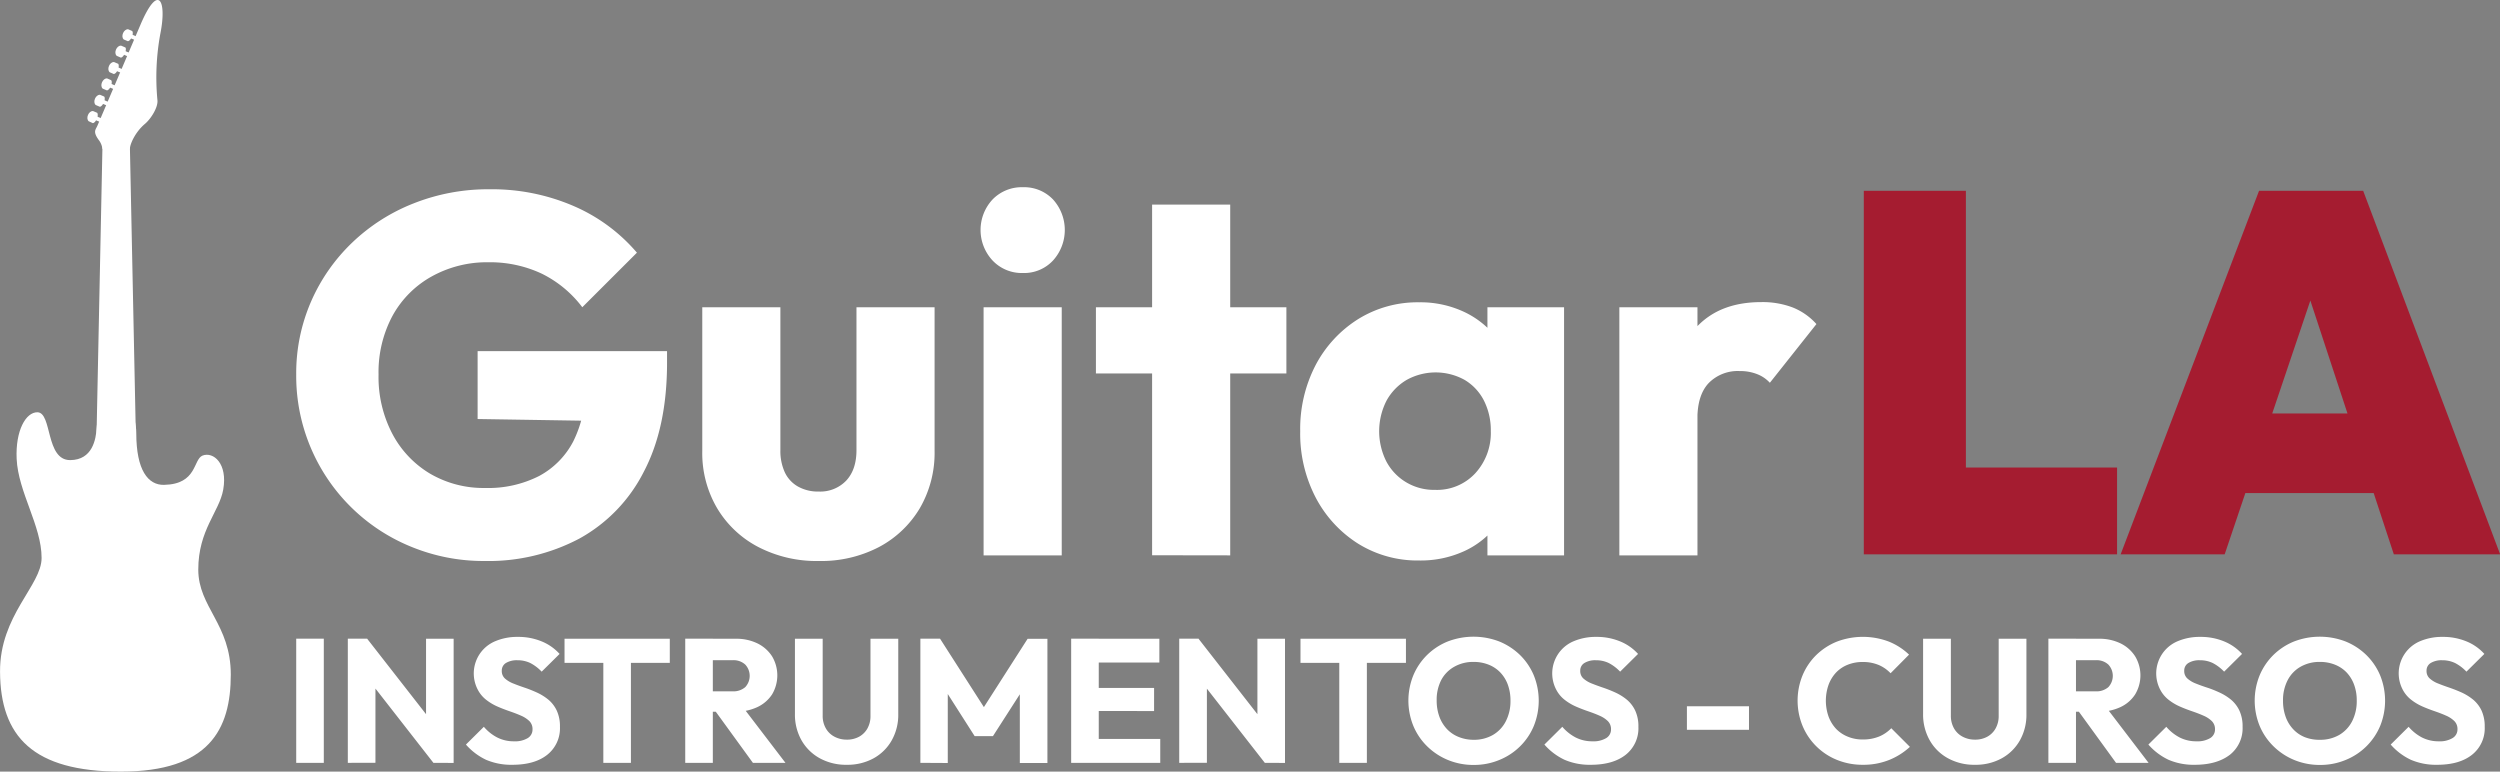 <svg id="Capa_1" data-name="Capa 1" xmlns="http://www.w3.org/2000/svg" viewBox="0 0 644.3 198.86"><rect x="0" y="0" width="644.3" height="198.86" fill="#808080" stroke="none"/><defs><style>.cls-1,.cls-2{fill:#fff}.cls-2{fill-rule:evenodd}</style></defs><path class="cls-1" d="M143.59 161.33a49 49 0 01-19-3.69A47.51 47.51 0 0195 113.3a46.32 46.32 0 013.82-18.82 47 47 0 0110.6-15.2 48.49 48.49 0 0115.88-10.13 52 52 0 0119.48-3.62 53.06 53.06 0 0121.77 4.34 44.63 44.63 0 0116.26 12l-14.08 14.06a29.28 29.28 0 00-10.53-8.69 31.36 31.36 0 00-13.69-2.9 29.33 29.33 0 00-14.6 3.66 25.77 25.77 0 00-10.07 10.1 30.71 30.71 0 00-3.62 15.2 31.5 31.5 0 003.56 15.26 26.1 26.1 0 009.73 10.27 27.29 27.29 0 0014.22 3.68 28.9 28.9 0 0013.88-3.09 21.19 21.19 0 008.81-8.95 30.2 30.2 0 003.09-14.28l13.69 9.21-41.45-.66v-17.49h48.82v3q0 16.71-6 28.1A40.51 40.51 0 01168 155.54a50.07 50.07 0 01-24.41 5.79zm86.07 0a32.65 32.65 0 01-15.6-3.62 26.65 26.65 0 01-10.59-10 28 28 0 01-3.82-14.71V95.93h20.13v36.84a13.22 13.22 0 001.12 5.66 8.21 8.21 0 003.36 3.68 10.44 10.44 0 005.4 1.32 9.24 9.24 0 007.1-2.83c1.75-1.89 2.63-4.49 2.63-7.83V95.93h20.13v37a28.35 28.35 0 01-3.81 14.81 26.89 26.89 0 01-10.53 10 32.22 32.22 0 01-15.52 3.59zm52.63-74.22a10.35 10.35 0 01-7.83-3.23 11.54 11.54 0 010-15.72 10.47 10.47 0 017.83-3.16 10.27 10.27 0 017.76 3.16 11.71 11.71 0 010 15.72 10.15 10.15 0 01-7.76 3.23zm-10.14 72.77V95.93h20.14v63.95zM301.1 113V95.93h49.09V113zm14.48 46.85V69.48h20.13v90.4zm68.82 1.35a29 29 0 01-15.73-4.34A31.06 31.06 0 01357.75 145a35.64 35.64 0 01-4-17.11 35.62 35.62 0 014-17.1A31 31 0 01368.67 99a29 29 0 0115.73-4.34 26.51 26.51 0 0111.65 2.5 22.65 22.65 0 018.48 6.91 18.56 18.56 0 013.69 10.07v27.63a18.92 18.92 0 01-3.62 10.07 22 22 0 01-8.49 6.91 27 27 0 01-11.71 2.45zm4.08-18.2a13.45 13.45 0 0010.39-4.28 15.36 15.36 0 004-10.86 16.93 16.93 0 00-1.78-7.89 13.12 13.12 0 00-5-5.33 15.43 15.43 0 00-14.87 0A14 14 0 00376 120a17.33 17.33 0 00-.06 15.66 13.72 13.72 0 005.13 5.39 14 14 0 007.41 1.95zM402 159.88v-17.24l3-15.52-3-15.53V95.93h19.75v63.95zm34 0V95.93h20.13v63.95zm20.13-35.14l-8.42-6.58q2.51-11.18 8.42-17.37c4-4.12 9.43-6.18 16.45-6.18a21.92 21.92 0 018.1 1.38 16.29 16.29 0 016.11 4.28l-12 15.13a8.73 8.73 0 00-3.29-2.23 11.87 11.87 0 00-4.47-.79 10.49 10.49 0 00-8 3.09q-2.92 3.09-2.92 9.27zM95 213.35v-32h7.11v32zm13.3 0v-32h5l2.12 6.39v25.59zm22.06 0l-18.84-24.14 1.77-7.84 18.84 24.14zm0 0l-1.9-6.39v-25.59h7.11v32zm20.33.5a16.42 16.42 0 01-6.77-1.29 16 16 0 01-5.18-3.92l4.62-4.58a11.46 11.46 0 003.42 2.74 9.35 9.35 0 004.37 1 6.33 6.33 0 003.51-.82 2.56 2.56 0 001.24-2.26 2.88 2.88 0 00-.81-2.13 7.08 7.08 0 00-2.15-1.4c-.9-.4-1.88-.77-2.95-1.14s-2.13-.77-3.19-1.24a13.3 13.3 0 01-2.92-1.77 8 8 0 01-2.15-2.67A9 9 0 01146.3 182a14.45 14.45 0 015.84-1.11 15.7 15.7 0 016.14 1.17 12.66 12.66 0 014.6 3.22l-4.62 4.57a11.14 11.14 0 00-2.92-2.22 7.47 7.47 0 00-3.33-.72 5.39 5.39 0 00-2.95.7 2.27 2.27 0 00-1.08 2 2.56 2.56 0 00.81 2 7.13 7.13 0 002.15 1.29c.89.36 1.87.72 2.95 1.08s2.13.79 3.19 1.27a13.54 13.54 0 012.92 1.83 8.29 8.29 0 012.15 2.81 9.6 9.6 0 01.82 4.19 8.69 8.69 0 01-3.26 7.18c-2.18 1.74-5.18 2.59-9.02 2.59zm13.46-26.27v-6.21h27.13v6.21zm10 25.77v-31.52h7.11v31.52zm21.11 0v-32h7.11v32zm5.44-13.18v-5.25h6.74a4.65 4.65 0 003.29-1.09 4.26 4.26 0 000-5.8 4.44 4.44 0 00-3.26-1.13h-6.77v-5.53h7.6a12.35 12.35 0 015.58 1.2 9.37 9.37 0 013.76 3.33 9.59 9.59 0 010 9.81 9.14 9.14 0 01-3.81 3.28 13.06 13.06 0 01-5.75 1.18zm12 13.18l-10-13.77 6.52-1.77 11.87 15.54zm24.23.5a14.06 14.06 0 01-7-1.68 12.14 12.14 0 01-4.71-4.64 13.42 13.42 0 01-1.69-6.77v-19.39h7.15v19.8a6.39 6.39 0 00.82 3.3 5.46 5.46 0 002.24 2.15 6.66 6.66 0 003.15.75 6.46 6.46 0 003.17-.75 5.5 5.5 0 002.15-2.13 6.45 6.45 0 00.79-3.28v-19.84h7.16v19.43a13.36 13.36 0 01-1.68 6.75 12 12 0 01-4.66 4.62 13.94 13.94 0 01-6.89 1.68zm18.93-.5v-32h5.07L273.52 201h-2.58l12.55-19.61h5.11v32h-7.11v-20l1.27.31-8.2 12.77h-4.71l-8.15-12.77 1.22-.31v20zm38.86 0v-32h7.11v32zm5.43-25.86v-6.12h17.3v6.12zm0 12.5v-5.94h15.94V200zm0 13.36v-6.16h17.53v6.16zm22.42 0v-32h5l2.13 6.39v25.59zm22.06 0l-18.85-24.14 1.77-7.84 18.84 24.14zm0 0l-1.91-6.35v-25.63h7.11v32zm9.19-25.77v-6.21H381v6.21zm10 25.77v-31.52h7.11v31.52zm34.7.54a17.17 17.17 0 01-6.68-1.27 16.65 16.65 0 01-5.37-3.53 15.91 15.91 0 01-3.57-5.28 17.29 17.29 0 010-13 16.09 16.09 0 013.53-5.24 16.33 16.33 0 015.32-3.49 18.51 18.51 0 0113.32 0 16.74 16.74 0 015.34 3.49 16 16 0 013.55 5.26 17.37 17.37 0 010 13 15.92 15.92 0 01-3.53 5.25 16.22 16.22 0 01-5.32 3.51 16.93 16.93 0 01-6.59 1.3zm-.09-6.48a9.7 9.7 0 005-1.26 8.55 8.55 0 003.33-3.56 11.28 11.28 0 001.18-5.27 11.79 11.79 0 00-.68-4.1 9 9 0 00-1.95-3.17 8.46 8.46 0 00-3-2 10.22 10.22 0 00-3.87-.71 9.86 9.86 0 00-5 1.25 8.47 8.47 0 00-3.34 3.41 11.12 11.12 0 00-1.18 5.28 12 12 0 00.68 4.12 9.32 9.32 0 001.92 3.19 8.41 8.41 0 003 2.06 10.17 10.17 0 003.91.76zm30.21 6.44a16.35 16.35 0 01-6.77-1.29 15.91 15.91 0 01-5.19-3.92l4.62-4.58a11.58 11.58 0 003.42 2.74 9.35 9.35 0 004.37 1 6.33 6.33 0 003.51-.82 2.57 2.57 0 001.25-2.26 2.89 2.89 0 00-.82-2.13 7 7 0 00-2.15-1.4c-.89-.4-1.87-.77-2.95-1.14s-2.13-.77-3.19-1.24a13.3 13.3 0 01-2.92-1.77 8 8 0 01-2.15-2.67 9 9 0 014.57-12.37 14.47 14.47 0 015.85-1.11 15.65 15.65 0 016.13 1.17 12.66 12.66 0 014.6 3.22l-4.62 4.57a11.14 11.14 0 00-2.92-2.22 7.47 7.47 0 00-3.33-.72 5.33 5.33 0 00-2.94.7 2.25 2.25 0 00-1.09 2 2.56 2.56 0 00.81 2 7.13 7.13 0 002.15 1.29c.9.36 1.88.72 2.95 1.08s2.14.79 3.19 1.27a13.54 13.54 0 012.92 1.83 8.29 8.29 0 012.15 2.81 9.6 9.6 0 01.82 4.19 8.69 8.69 0 01-3.26 7.18q-3.27 2.59-9.01 2.59zm24.77-9.02v-6.07h16v6.07zm45.33 9.02a17.43 17.43 0 01-6.63-1.25 16.13 16.13 0 01-8.9-8.79 17.24 17.24 0 010-13 15.88 15.88 0 013.53-5.24 16.42 16.42 0 015.32-3.46 18.89 18.89 0 0113.41 0 16.38 16.38 0 015.19 3.35l-4.76 4.8a9.1 9.1 0 00-3.06-2.13 10.44 10.44 0 00-4.14-.77 10.12 10.12 0 00-3.83.7 8.37 8.37 0 00-3 2 9.41 9.41 0 00-1.95 3.17 12.36 12.36 0 000 8.2 9.51 9.51 0 001.95 3.17 8.66 8.66 0 003 2 9.76 9.76 0 003.83.73 10.91 10.91 0 004.26-.77 9.41 9.41 0 003.12-2.13l4.8 4.8a17.5 17.5 0 01-5.28 3.35 17.76 17.76 0 01-6.86 1.27zm28.9 0a14 14 0 01-6.95-1.68 12 12 0 01-4.71-4.64 13.43 13.43 0 01-1.7-6.77v-19.39h7.16v19.8a6.48 6.48 0 00.81 3.3 5.46 5.46 0 002.24 2.15 6.66 6.66 0 003.15.75 6.43 6.43 0 003.17-.75 5.44 5.44 0 002.15-2.13 6.45 6.45 0 00.8-3.28v-19.84h7.15v19.43a13.36 13.36 0 01-1.68 6.75 12 12 0 01-4.66 4.62 13.89 13.89 0 01-6.93 1.68zm18.93-.5v-32h7.11v32zm5.43-13.18v-5.25h6.74a4.65 4.65 0 003.29-1.09 4.26 4.26 0 000-5.8 4.44 4.44 0 00-3.26-1.13H552v-5.53h7.6a12.35 12.35 0 015.58 1.2 9.27 9.27 0 013.75 3.33 9.53 9.53 0 010 9.81 9 9 0 01-3.8 3.28 13.06 13.06 0 01-5.75 1.18zm12 13.18l-10-13.77 6.52-1.77 11.87 15.54zm20.3.5a16.35 16.35 0 01-6.77-1.29 15.91 15.91 0 01-5.19-3.92l4.62-4.58a11.58 11.58 0 003.42 2.74 9.35 9.35 0 004.37 1 6.33 6.33 0 003.51-.82 2.57 2.57 0 001.25-2.26 2.89 2.89 0 00-.82-2.13 7 7 0 00-2.15-1.4c-.89-.4-1.87-.77-2.95-1.14s-2.13-.77-3.19-1.24a13.3 13.3 0 01-2.92-1.77 8 8 0 01-2.15-2.67A9 9 0 01579.9 182a14.47 14.47 0 015.85-1.11 15.65 15.65 0 016.13 1.17 12.66 12.66 0 014.6 3.22l-4.62 4.57a11.14 11.14 0 00-2.92-2.22 7.47 7.47 0 00-3.33-.72 5.33 5.33 0 00-2.94.7 2.25 2.25 0 00-1.09 2 2.56 2.56 0 00.81 2 7.13 7.13 0 002.15 1.29c.9.36 1.88.72 3 1.08s2.14.79 3.19 1.27a13.54 13.54 0 012.92 1.83 8.29 8.29 0 012.15 2.81 9.6 9.6 0 01.82 4.19 8.69 8.69 0 01-3.26 7.18q-3.36 2.59-9.06 2.59zm32.33.04a17.21 17.21 0 01-6.68-1.27 16.61 16.61 0 01-5.36-3.53 15.93 15.93 0 01-3.58-5.28 17.29 17.29 0 010-13 16.09 16.09 0 013.53-5.24 16.33 16.33 0 015.32-3.49 18.51 18.51 0 0113.32 0 16.63 16.63 0 015.34 3.49 16 16 0 013.56 5.26 17.37 17.37 0 010 13 16.22 16.22 0 01-8.86 8.76 16.93 16.93 0 01-6.59 1.3zm-.09-6.48a9.76 9.76 0 005-1.26 8.67 8.67 0 003.33-3.56 11.4 11.4 0 001.17-5.27 11.56 11.56 0 00-.68-4.1 9.12 9.12 0 00-1.94-3.17 8.5 8.5 0 00-3-2 10.22 10.22 0 00-3.87-.71 9.79 9.79 0 00-5 1.25 8.43 8.43 0 00-3.33 3.49 11.12 11.12 0 00-1.18 5.28 12 12 0 00.68 4.12 9.18 9.18 0 001.93 3.19 8.37 8.37 0 003 2.06 10.21 10.21 0 003.89.68zm30.21 6.44a16.39 16.39 0 01-6.77-1.29 15.91 15.91 0 01-5.19-3.92l4.62-4.58a11.71 11.71 0 003.42 2.74 9.38 9.38 0 004.37 1 6.33 6.33 0 003.51-.82 2.57 2.57 0 001.29-2.28 2.85 2.85 0 00-.82-2.13 7 7 0 00-2.15-1.4c-.89-.4-1.87-.77-2.94-1.14s-2.14-.77-3.19-1.24a13.3 13.3 0 01-2.92-1.77 8 8 0 01-2.16-2.67 9 9 0 014.54-12.35 14.45 14.45 0 015.84-1.11 15.73 15.73 0 016.14 1.17 12.62 12.62 0 014.59 3.22l-4.62 4.57a11 11 0 00-2.92-2.22 7.47 7.47 0 00-3.33-.72 5.38 5.38 0 00-2.94.7 2.25 2.25 0 00-1.09 2 2.54 2.54 0 00.82 2 7 7 0 002.15 1.29q1.34.54 2.94 1.08c1.07.37 2.14.79 3.2 1.27a13.78 13.78 0 012.92 1.83 8.29 8.29 0 012.15 2.81 9.75 9.75 0 01.81 4.19 8.66 8.66 0 01-3.26 7.18q-3.25 2.59-9.01 2.59z" transform="translate(-18.66 -16.75)"/><path class="cls-2" d="M28.32 123c-3-.05-5.7 4.71-5.37 12 .39 8.57 6.43 17.27 6.43 25.55 0 7.09-10.81 14.78-10.71 29.35.1 16.6 8.4 25.71 31.15 25.71s28.32-10.87 28.32-25c0-13-8.38-17.35-8.38-27.07 0-10.22 5.42-14.88 6.43-20.6 1.19-6.77-2.56-9.85-5.33-8.78-2.46 1-1.34 7.37-9.92 7.55-4.12.09-7.16-3.77-7.16-13.33s-9.64-10.6-10.22-1.22c-.18 2.78-1.06 8.14-6.81 8.17-6.4.01-4.61-12.22-8.43-12.33z" transform="translate(-18.66 -16.75)"/><path class="cls-2" d="M24.62 124.69h10.65l-1.85-89.64h-6.96l-1.84 89.64z"/><path class="cls-2" d="M59.24 42.62A61.86 61.86 0 0160 25.35c1.67-8.41-.47-13.15-5.12-2.27L43.74 49.2c-.44 1-1.17 1.46.31 3.55a4.71 4.71 0 011 2.35h7.09c0-1.18 1.37-4.32 3.87-6.42 1.54-1.3 3.39-4.22 3.23-6.06z" transform="translate(-18.66 -16.75)"/><path class="cls-1" transform="rotate(-66.84 31.414 32.302)" d="M52.94 24.84h1v3.38h-1z"/><path class="cls-2" d="M51.63 27.38l-1.08-.46c-.85-.76 0-2.71 1.13-2.63l1.07.46c.47.6-.37 2.56-1.12 2.63z" transform="translate(-18.66 -16.75)"/><path class="cls-1" transform="rotate(-66.83 29.605 36.523)" d="M51.13 29.06h1v3.38h-1z"/><path class="cls-2" d="M49.82 31.61l-1.08-.47c-.85-.76 0-2.71 1.13-2.63L51 29c.41.57-.43 2.53-1.18 2.61z" transform="translate(-18.66 -16.75)"/><path class="cls-1" transform="rotate(-66.82 27.805 40.75)" d="M49.33 33.28h1v3.38h-1z"/><path class="cls-2" d="M48 35.83l-1.07-.46c-.85-.76 0-2.72 1.12-2.63l1.08.46c.48.59-.36 2.55-1.13 2.63z" transform="translate(-18.66 -16.75)"/><path class="cls-1" transform="rotate(-66.85 25.995 44.966)" d="M47.52 37.5h1v3.38h-1z"/><path class="cls-2" d="M46.21 40.05l-1.08-.46c-.85-.76 0-2.72 1.13-2.63l1.07.46c.47.58-.33 2.58-1.12 2.63z" transform="translate(-18.66 -16.75)"/><path class="cls-1" transform="rotate(-66.83 24.187 49.188)" d="M45.72 41.73h1v3.38h-1z"/><path class="cls-2" d="M44.4 44.27l-1.08-.46c-.85-.76 0-2.72 1.13-2.63l1.08.46c.47.59-.38 2.56-1.13 2.63z" transform="translate(-18.66 -16.75)"/><path class="cls-1" transform="rotate(-66.83 22.379 53.412)" d="M43.91 45.95h1v3.38h-1z"/><path class="cls-2" d="M42.6 48.49L41.52 48c-.85-.76 0-2.72 1.12-2.63l1.08.46c.47.63-.37 2.59-1.12 2.66z" transform="translate(-18.66 -16.75)"/><path d="M499 159.62V65.93h26.31v93.69zm21.45 0v-22.37h43.82v22.37zm44.74 0l35.67-93.69h26.84l35.3 93.69h-27.4L609.41 80h9.47L592 159.62zm23.17-15.79V123.3h52.37v20.53z" transform="translate(-18.66 -16.75)" fill="#A51C30"/></svg>